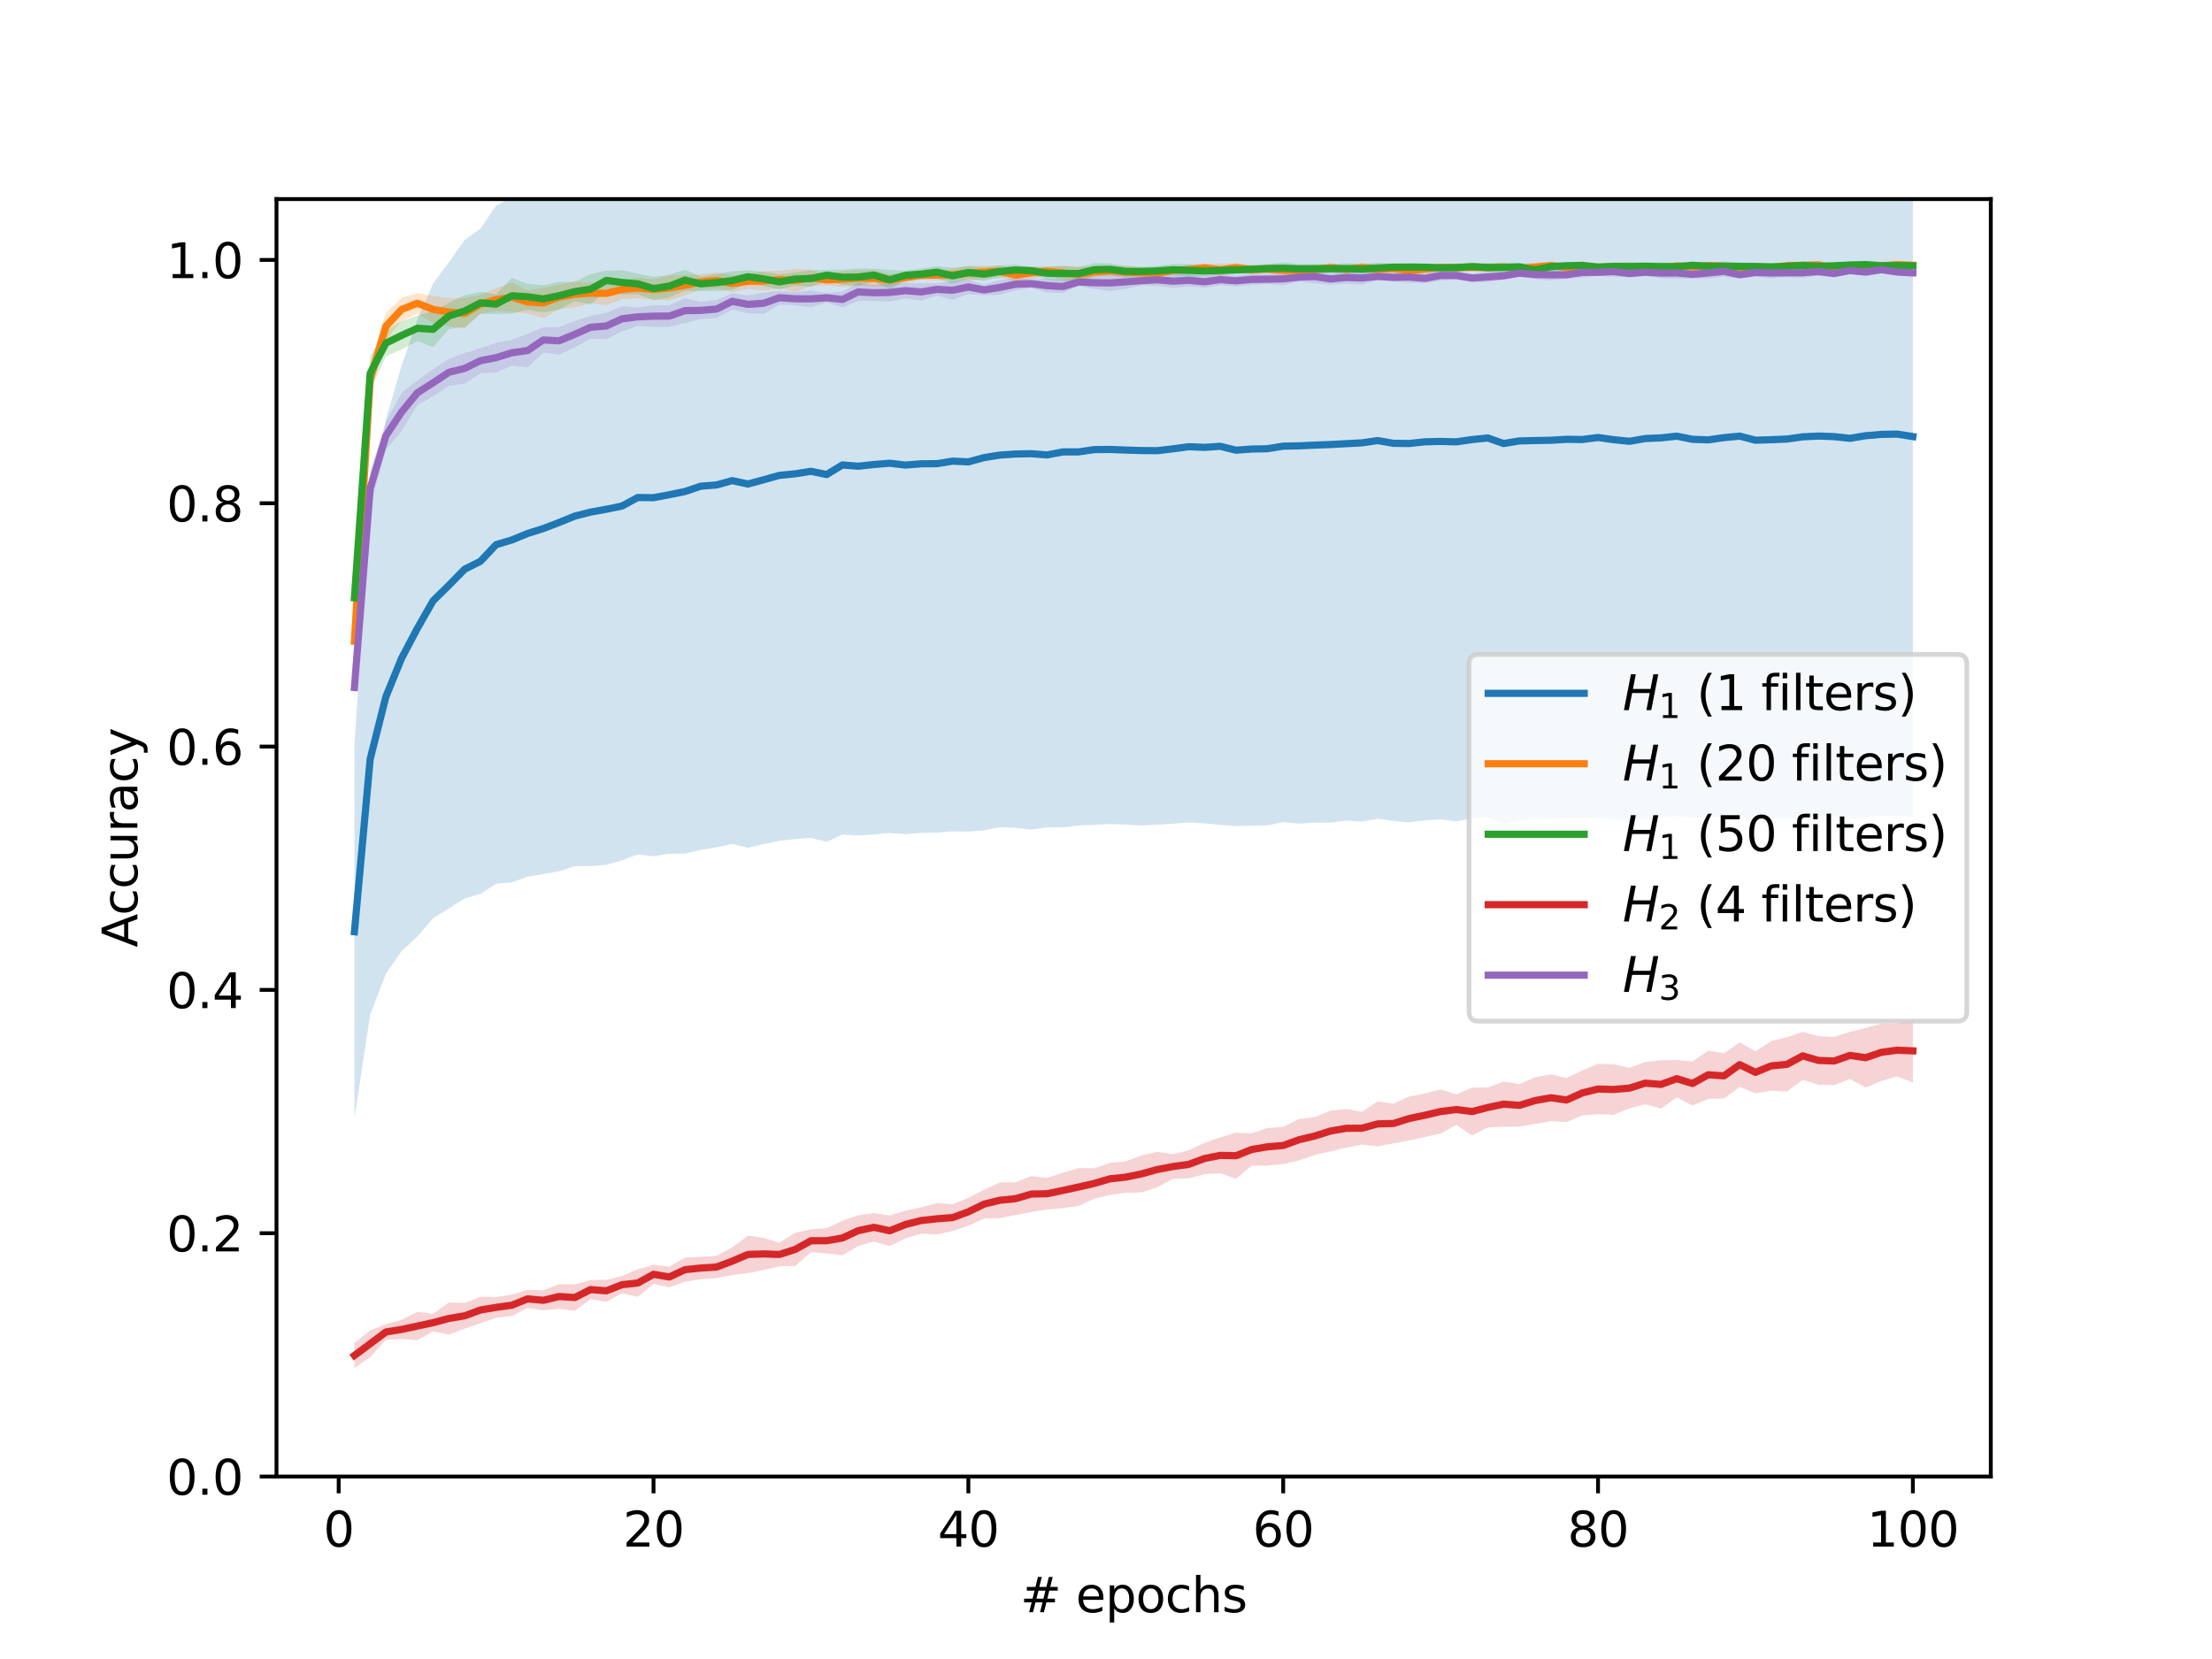 <?xml version="1.0" encoding="utf-8" standalone="no"?>
<!DOCTYPE svg PUBLIC "-//W3C//DTD SVG 1.1//EN"
  "http://www.w3.org/Graphics/SVG/1.1/DTD/svg11.dtd">
<svg xmlns:xlink="http://www.w3.org/1999/xlink" width="460.8pt" height="345.6pt" viewBox="0 0 460.8 345.6" xmlns="http://www.w3.org/2000/svg" version="1.1">
 <defs>
  <style type="text/css">*{stroke-linejoin: round; stroke-linecap: butt}</style>
 </defs>
 <g id="figure_1">
  <g id="patch_1">
   <path d="M 0 345.6 
L 460.8 345.6 
L 460.8 0 
L 0 0 
z
" style="fill: #ffffff"/>
  </g>
  <g id="axes_1">
   <g id="patch_2">
    <path d="M 57.6 307.584 
L 414.72 307.584 
L 414.72 41.472 
L 57.6 41.472 
z
" style="fill: #ffffff"/>
   </g>
   <g id="PolyCollection_1">
    <path d="M 73.833 155.234 
L 73.833 232.958 
L 77.112 211.412 
L 80.391 202.849 
L 83.671 198.119 
L 86.95 195.119 
L 90.229 191.268 
L 93.509 189.244 
L 96.788 187.186 
L 100.067 186.229 
L 103.347 184.104 
L 106.626 183.81 
L 109.905 182.64 
L 113.185 182.086 
L 116.464 181.501 
L 119.743 180.443 
L 123.023 180.429 
L 126.302 180.163 
L 129.581 179.232 
L 132.861 178.005 
L 136.14 178.379 
L 139.42 177.853 
L 142.699 177.842 
L 145.978 177.04 
L 149.258 176.509 
L 152.537 175.828 
L 155.816 176.617 
L 159.096 175.848 
L 162.375 175.133 
L 165.654 174.801 
L 168.934 174.531 
L 172.213 175.38 
L 175.492 173.847 
L 178.772 174.065 
L 182.051 173.83 
L 185.33 173.549 
L 188.61 173.772 
L 191.889 173.491 
L 195.168 173.439 
L 198.448 173.187 
L 201.727 173.228 
L 205.006 172.993 
L 208.286 172.342 
L 211.565 172.451 
L 214.844 172.83 
L 218.124 172.35 
L 221.403 172.393 
L 224.682 171.965 
L 227.962 171.844 
L 231.241 171.664 
L 234.52 171.759 
L 237.8 171.968 
L 241.079 171.783 
L 244.358 171.592 
L 247.638 171.323 
L 250.917 171.533 
L 254.196 171.857 
L 257.476 172.075 
L 260.755 172.023 
L 264.034 171.93 
L 267.314 171.266 
L 270.593 171.57 
L 273.872 171.366 
L 277.152 171.354 
L 280.431 170.939 
L 283.71 171.145 
L 286.99 170.57 
L 290.269 171.018 
L 293.548 171.306 
L 296.828 170.897 
L 300.107 170.664 
L 303.386 171.133 
L 306.666 170.449 
L 309.945 170.275 
L 313.224 171.67 
L 316.504 170.846 
L 319.783 170.566 
L 323.062 170.526 
L 326.342 170.412 
L 329.621 170.436 
L 332.9 170.39 
L 336.18 170.706 
L 339.459 171.244 
L 342.739 170.679 
L 346.018 170.242 
L 349.297 170.027 
L 352.577 170.405 
L 355.856 170.475 
L 359.135 170.218 
L 362.415 170.019 
L 365.694 170.949 
L 368.973 170.471 
L 372.253 170.621 
L 375.532 170.228 
L 378.811 170.019 
L 382.091 170.081 
L 385.37 170.79 
L 388.649 170.272 
L 391.929 169.926 
L 395.208 169.954 
L 398.487 170.224 
L 398.487 11.667 
L 398.487 11.667 
L 395.208 10.902 
L 391.929 11.057 
L 388.649 11.26 
L 385.37 11.84 
L 382.091 11.831 
L 378.811 11.661 
L 375.532 11.769 
L 372.253 12.305 
L 368.973 12.73 
L 365.694 12.463 
L 362.415 11.682 
L 359.135 12.117 
L 355.856 12.789 
L 352.577 12.626 
L 349.297 11.695 
L 346.018 12.199 
L 342.739 12.036 
L 339.459 12.611 
L 336.18 12.494 
L 332.9 11.881 
L 329.621 12.68 
L 326.342 12.619 
L 323.062 12.907 
L 319.783 12.973 
L 316.504 12.862 
L 313.224 13.115 
L 309.945 12.207 
L 306.666 12.688 
L 303.386 12.955 
L 300.107 13.255 
L 296.828 13.169 
L 293.548 13.478 
L 290.269 13.682 
L 286.99 12.99 
L 283.71 13.366 
L 280.431 13.909 
L 277.152 13.853 
L 273.872 14.095 
L 270.593 14.187 
L 267.314 14.616 
L 264.034 15.03 
L 260.755 15.064 
L 257.476 15.497 
L 254.196 14.089 
L 250.917 14.857 
L 247.638 14.792 
L 244.358 15.41 
L 241.079 15.98 
L 237.8 15.752 
L 234.52 15.75 
L 231.241 15.592 
L 227.962 15.475 
L 224.682 16.304 
L 221.403 15.898 
L 218.124 17.186 
L 214.844 16.199 
L 211.565 16.706 
L 208.286 17.258 
L 205.006 17.663 
L 201.727 19.203 
L 198.448 18.947 
L 195.168 19.751 
L 191.889 19.742 
L 188.61 19.988 
L 185.33 19.452 
L 182.051 19.698 
L 178.772 20.182 
L 175.492 19.872 
L 172.213 22.33 
L 168.934 21.827 
L 165.654 22.614 
L 162.375 22.915 
L 159.096 24.038 
L 155.816 25.042 
L 152.537 24.417 
L 149.258 25.552 
L 145.978 25.527 
L 142.699 26.943 
L 139.42 28.263 
L 136.14 28.983 
L 132.861 29.272 
L 129.581 31.593 
L 126.302 32.015 
L 123.023 32.931 
L 119.743 34.586 
L 116.464 36.188 
L 113.185 38.117 
L 109.905 39.632 
L 106.626 41.166 
L 103.347 42.815 
L 100.067 47.659 
L 96.788 49.976 
L 93.509 54.613 
L 90.229 59.031 
L 86.95 66.648 
L 83.671 76.088 
L 80.391 87.388 
L 77.112 104.845 
L 73.833 155.234 
z
" clip-path="url(#paaaa3fd302)" style="fill: #1f77b4; fill-opacity: 0.2"/>
   </g>
   <g id="PolyCollection_2">
    <path d="M 73.833 128.372 
L 73.833 138.781 
L 77.112 82.48 
L 80.391 70.755 
L 83.671 66.919 
L 86.95 65.293 
L 90.229 67.265 
L 93.509 67.946 
L 96.788 68.485 
L 100.067 65.326 
L 103.347 64.807 
L 106.626 64.894 
L 109.905 65.297 
L 113.185 66.268 
L 116.464 64.414 
L 119.743 64.01 
L 123.023 63.176 
L 126.302 63.564 
L 129.581 62.355 
L 132.861 62.138 
L 136.14 62.403 
L 139.42 62.599 
L 142.699 61.589 
L 145.978 60.318 
L 149.258 60.116 
L 152.537 60.832 
L 155.816 60.183 
L 159.096 60.53 
L 162.375 60.124 
L 165.654 60.83 
L 168.934 59.616 
L 172.213 59.398 
L 175.492 59.781 
L 178.772 59.526 
L 182.051 59.746 
L 185.33 59.573 
L 188.61 58.85 
L 191.889 58.203 
L 195.168 58.406 
L 198.448 58.346 
L 201.727 58.443 
L 205.006 58.045 
L 208.286 57.692 
L 211.565 58.694 
L 214.844 58.127 
L 218.124 57.47 
L 221.403 58.301 
L 224.682 58.806 
L 227.962 57.684 
L 231.241 57.359 
L 234.52 57.962 
L 237.8 58.072 
L 241.079 57.871 
L 244.358 57.021 
L 247.638 57.132 
L 250.917 56.555 
L 254.196 57.518 
L 257.476 56.636 
L 260.755 57.192 
L 264.034 56.905 
L 267.314 57.294 
L 270.593 57.528 
L 273.872 57.13 
L 277.152 56.628 
L 280.431 56.943 
L 283.71 56.629 
L 286.99 57.211 
L 290.269 57.092 
L 293.548 57.256 
L 296.828 57.058 
L 300.107 56.48 
L 303.386 56.623 
L 306.666 56.581 
L 309.945 56.582 
L 313.224 56.203 
L 316.504 56.954 
L 319.783 56.522 
L 323.062 56.159 
L 326.342 56.531 
L 329.621 56.337 
L 332.9 56.612 
L 336.18 56.289 
L 339.459 56.553 
L 342.739 56.884 
L 346.018 56.885 
L 349.297 56.121 
L 352.577 56.436 
L 355.856 56.034 
L 359.135 56.19 
L 362.415 56.669 
L 365.694 56.786 
L 368.973 56.669 
L 372.253 56.016 
L 375.532 56.234 
L 378.811 55.82 
L 382.091 56.665 
L 385.37 56.349 
L 388.649 56.136 
L 391.929 56.217 
L 395.208 55.761 
L 398.487 55.958 
L 398.487 54.569 
L 398.487 54.569 
L 395.208 54.492 
L 391.929 54.584 
L 388.649 54.707 
L 385.37 55.065 
L 382.091 55.087 
L 378.811 54.516 
L 375.532 54.357 
L 372.253 54.638 
L 368.973 54.893 
L 365.694 54.797 
L 362.415 54.871 
L 359.135 54.717 
L 355.856 54.598 
L 352.577 54.745 
L 349.297 54.659 
L 346.018 54.952 
L 342.739 55.248 
L 339.459 54.671 
L 336.18 54.893 
L 332.9 54.738 
L 329.621 54.803 
L 326.342 54.904 
L 323.062 54.494 
L 319.783 54.765 
L 316.504 54.904 
L 313.224 55.02 
L 309.945 54.874 
L 306.666 54.812 
L 303.386 54.854 
L 300.107 54.955 
L 296.828 55.052 
L 293.548 55.467 
L 290.269 54.808 
L 286.99 55.027 
L 283.71 54.805 
L 280.431 55.274 
L 277.152 54.849 
L 273.872 55.235 
L 270.593 55.152 
L 267.314 55.24 
L 264.034 55.227 
L 260.755 55.13 
L 257.476 54.841 
L 254.196 54.909 
L 250.917 54.985 
L 247.638 55.19 
L 244.358 55.702 
L 241.079 55.929 
L 237.8 55.644 
L 234.52 55.352 
L 231.241 55.533 
L 227.962 55.609 
L 224.682 55.523 
L 221.403 55.372 
L 218.124 55.528 
L 214.844 55.526 
L 211.565 55.951 
L 208.286 55.306 
L 205.006 55.333 
L 201.727 55.336 
L 198.448 56.109 
L 195.168 56.197 
L 191.889 56.421 
L 188.61 56.788 
L 185.33 57.121 
L 182.051 56.272 
L 178.772 56.344 
L 175.492 56.554 
L 172.213 57.254 
L 168.934 56.148 
L 165.654 56.032 
L 162.375 56.38 
L 159.096 56.544 
L 155.816 57.017 
L 152.537 57.298 
L 149.258 56.726 
L 145.978 57.137 
L 142.699 57.322 
L 139.42 57.389 
L 136.14 58.198 
L 132.861 57.851 
L 129.581 58.246 
L 126.302 58.684 
L 123.023 58.967 
L 119.743 58.618 
L 116.464 59.397 
L 113.185 59.951 
L 109.905 60.542 
L 106.626 58.896 
L 103.347 60.04 
L 100.067 61.399 
L 96.788 62.127 
L 93.509 62.053 
L 90.229 61.657 
L 86.95 61.031 
L 83.671 62.003 
L 80.391 65.2 
L 77.112 75.609 
L 73.833 128.372 
z
" clip-path="url(#paaaa3fd302)" style="fill: #ff7f0e; fill-opacity: 0.2"/>
   </g>
   <g id="PolyCollection_3">
    <path d="M 73.833 121.154 
L 73.833 127.92 
L 77.112 81.282 
L 80.391 74.233 
L 83.671 72.816 
L 86.95 71.037 
L 90.229 72.34 
L 93.509 68.539 
L 96.788 68.135 
L 100.067 65.391 
L 103.347 65.393 
L 106.626 65.339 
L 109.905 64.519 
L 113.185 65.123 
L 116.464 64.499 
L 119.743 62.754 
L 123.023 63.426 
L 126.302 60.457 
L 129.581 61.4 
L 132.861 61.271 
L 136.14 62.528 
L 139.42 61.984 
L 142.699 60.53 
L 145.978 60.637 
L 149.258 60.641 
L 152.537 60.378 
L 155.816 59.027 
L 159.096 59.576 
L 162.375 60.303 
L 165.654 59.481 
L 168.934 59.767 
L 172.213 58.447 
L 175.492 59.337 
L 178.772 59.526 
L 182.051 58.619 
L 185.33 60.349 
L 188.61 58.317 
L 191.889 58.256 
L 195.168 57.927 
L 198.448 59.136 
L 201.727 58.093 
L 205.006 58.481 
L 208.286 57.823 
L 211.565 57.37 
L 214.844 57.195 
L 218.124 58.212 
L 221.403 58.557 
L 224.682 58.308 
L 227.962 57.572 
L 231.241 57.323 
L 234.52 57.667 
L 237.8 57.516 
L 241.079 57.5 
L 244.358 57.399 
L 247.638 57.659 
L 250.917 57.561 
L 254.196 57.247 
L 257.476 57.059 
L 260.755 56.977 
L 264.034 56.866 
L 267.314 57.085 
L 270.593 56.998 
L 273.872 56.999 
L 277.152 56.888 
L 280.431 57.137 
L 283.71 57.053 
L 286.99 56.99 
L 290.269 56.32 
L 293.548 56.594 
L 296.828 56.482 
L 300.107 56.448 
L 303.386 56.565 
L 306.666 56.258 
L 309.945 56.638 
L 313.224 56.789 
L 316.504 56.401 
L 319.783 57.167 
L 323.062 56.42 
L 326.342 55.934 
L 329.621 56.122 
L 332.9 56.495 
L 336.18 56.244 
L 339.459 56.473 
L 342.739 56.282 
L 346.018 56.44 
L 349.297 56.299 
L 352.577 55.958 
L 355.856 56.053 
L 359.135 56.411 
L 362.415 56.376 
L 365.694 56.248 
L 368.973 56.447 
L 372.253 56.177 
L 375.532 56.005 
L 378.811 56.287 
L 382.091 56.045 
L 385.37 55.938 
L 388.649 55.824 
L 391.929 56.221 
L 395.208 56.193 
L 398.487 56.182 
L 398.487 54.577 
L 398.487 54.577 
L 395.208 54.46 
L 391.929 54.517 
L 388.649 54.407 
L 385.37 54.484 
L 382.091 54.692 
L 378.811 54.662 
L 375.532 54.564 
L 372.253 54.793 
L 368.973 54.776 
L 365.694 54.764 
L 362.415 54.637 
L 359.135 54.474 
L 355.856 54.875 
L 352.577 54.569 
L 349.297 54.798 
L 346.018 54.657 
L 342.739 54.646 
L 339.459 54.582 
L 336.18 54.726 
L 332.9 54.834 
L 329.621 54.468 
L 326.342 54.761 
L 323.062 54.677 
L 319.783 55.302 
L 316.504 54.78 
L 313.224 54.646 
L 309.945 54.839 
L 306.666 54.817 
L 303.386 54.955 
L 300.107 55.113 
L 296.828 54.869 
L 293.548 54.735 
L 290.269 54.989 
L 286.99 54.72 
L 283.71 55.036 
L 280.431 54.784 
L 277.152 55.075 
L 273.872 54.964 
L 270.593 55.029 
L 267.314 54.667 
L 264.034 55.013 
L 260.755 55.24 
L 257.476 55.389 
L 254.196 55.434 
L 250.917 55.352 
L 247.638 54.98 
L 244.358 54.987 
L 241.079 55.392 
L 237.8 55.588 
L 234.52 55.415 
L 231.241 54.872 
L 227.962 54.792 
L 224.682 55.662 
L 221.403 55.412 
L 218.124 55.609 
L 214.844 55.591 
L 211.565 55.121 
L 208.286 55.301 
L 205.006 55.721 
L 201.727 55.454 
L 198.448 55.783 
L 195.168 55.451 
L 191.889 55.946 
L 188.61 56.392 
L 185.33 56.218 
L 182.051 55.983 
L 178.772 55.921 
L 175.492 56.174 
L 172.213 56.198 
L 168.934 56.293 
L 165.654 56.769 
L 162.375 57.151 
L 159.096 56.632 
L 155.816 56.272 
L 152.537 56.527 
L 149.258 57.088 
L 145.978 57.619 
L 142.699 56.185 
L 139.42 57.223 
L 136.14 57.693 
L 132.861 56.985 
L 129.581 56.286 
L 126.302 56.363 
L 123.023 57.069 
L 119.743 58.734 
L 116.464 58.7 
L 113.185 59.427 
L 109.905 59.124 
L 106.626 57.902 
L 103.347 61.312 
L 100.067 60.807 
L 96.788 61.463 
L 93.509 63.087 
L 90.229 64.861 
L 86.95 65.72 
L 83.671 66.92 
L 80.391 68.734 
L 77.112 74.231 
L 73.833 121.154 
z
" clip-path="url(#paaaa3fd302)" style="fill: #2ca02c; fill-opacity: 0.2"/>
   </g>
   <g id="PolyCollection_4">
    <path d="M 73.833 279.751 
L 73.833 284.982 
L 77.112 282.706 
L 80.391 279.103 
L 83.671 278.95 
L 86.95 279.196 
L 90.229 277.371 
L 93.509 277.987 
L 96.788 276.784 
L 100.067 275.662 
L 103.347 274.496 
L 106.626 274.143 
L 109.905 272.458 
L 113.185 272.958 
L 116.464 272.644 
L 119.743 273.077 
L 123.023 270.622 
L 126.302 271.188 
L 129.581 269.408 
L 132.861 270.152 
L 136.14 267.445 
L 139.42 268.167 
L 142.699 267.003 
L 145.978 266.492 
L 149.258 266.269 
L 152.537 265.596 
L 155.816 265.216 
L 159.096 264.561 
L 162.375 263.789 
L 165.654 263.734 
L 168.934 260.859 
L 172.213 261.112 
L 175.492 261.486 
L 178.772 259.571 
L 182.051 258.628 
L 185.33 259.569 
L 188.61 257.972 
L 191.889 257.001 
L 195.168 257.17 
L 198.448 256.434 
L 201.727 255.326 
L 205.006 253.836 
L 208.286 253.742 
L 211.565 253.118 
L 214.844 252.488 
L 218.124 251.981 
L 221.403 251.687 
L 224.682 251.207 
L 227.962 249.691 
L 231.241 248.903 
L 234.52 248.501 
L 237.8 248.382 
L 241.079 247.327 
L 244.358 245.561 
L 247.638 245.486 
L 250.917 244.592 
L 254.196 244.426 
L 257.476 245.565 
L 260.755 242.84 
L 264.034 242.803 
L 267.314 242.495 
L 270.593 241.74 
L 273.872 240.616 
L 277.152 239.848 
L 280.431 239.082 
L 283.71 238.437 
L 286.99 238.808 
L 290.269 238.184 
L 293.548 237.58 
L 296.828 236.848 
L 300.107 236.144 
L 303.386 234.314 
L 306.666 236.527 
L 309.945 234.876 
L 313.224 234.727 
L 316.504 234.691 
L 319.783 234.134 
L 323.062 233.547 
L 326.342 233.758 
L 329.621 232.363 
L 332.9 232.116 
L 336.18 232.216 
L 339.459 230.88 
L 342.739 230.05 
L 346.018 230.921 
L 349.297 228.603 
L 352.577 230.305 
L 355.856 228.933 
L 359.135 228.841 
L 362.415 226.418 
L 365.694 227.762 
L 368.973 227.201 
L 372.253 227.385 
L 375.532 224.958 
L 378.811 225.964 
L 382.091 226.048 
L 385.37 224.755 
L 388.649 226.548 
L 391.929 225.18 
L 395.208 224.252 
L 398.487 225.468 
L 398.487 212.356 
L 398.487 212.356 
L 395.208 213.296 
L 391.929 213.256 
L 388.649 214.127 
L 385.37 214.969 
L 382.091 215.999 
L 378.811 215.851 
L 375.532 214.956 
L 372.253 216.077 
L 368.973 216.874 
L 365.694 219.016 
L 362.415 217.15 
L 359.135 219.395 
L 355.856 218.859 
L 352.577 221.12 
L 349.297 220.816 
L 346.018 220.884 
L 342.739 221.227 
L 339.459 222.466 
L 336.18 221.7 
L 332.9 221.611 
L 329.621 222.99 
L 326.342 224.552 
L 323.062 223.812 
L 319.783 224.409 
L 316.504 225.836 
L 313.224 225.294 
L 309.945 226.538 
L 306.666 226.577 
L 303.386 227.966 
L 300.107 226.96 
L 296.828 227.797 
L 293.548 228.438 
L 290.269 229.904 
L 286.99 229.449 
L 283.71 231.616 
L 280.431 231.013 
L 277.152 231.387 
L 273.872 232.689 
L 270.593 233.128 
L 267.314 234.759 
L 264.034 235 
L 260.755 236.083 
L 257.476 235.956 
L 254.196 236.946 
L 250.917 238.09 
L 247.638 239.625 
L 244.358 240.458 
L 241.079 239.938 
L 237.8 240.7 
L 234.52 241.932 
L 231.241 242.227 
L 227.962 243.361 
L 224.682 243.344 
L 221.403 244.301 
L 218.124 245.38 
L 214.844 245 
L 211.565 246.291 
L 208.286 246.322 
L 205.006 247.834 
L 201.727 249.553 
L 198.448 250.853 
L 195.168 250.624 
L 191.889 251.511 
L 188.61 252.209 
L 185.33 253.209 
L 182.051 252.714 
L 178.772 253.165 
L 175.492 254.312 
L 172.213 255.827 
L 168.934 256.08 
L 165.654 256.816 
L 162.375 258.874 
L 159.096 257.869 
L 155.816 257.425 
L 152.537 259.855 
L 149.258 261.631 
L 145.978 261.809 
L 142.699 261.996 
L 139.42 263.873 
L 136.14 263.475 
L 132.861 264.401 
L 129.581 265.842 
L 126.302 266.617 
L 123.023 266.656 
L 119.743 267.517 
L 116.464 267.527 
L 113.185 268.797 
L 109.905 268.705 
L 106.626 269.66 
L 103.347 270.194 
L 100.067 270.148 
L 96.788 271.434 
L 93.509 271.329 
L 90.229 273.698 
L 86.95 273.288 
L 83.671 274.928 
L 80.391 275.852 
L 77.112 277.148 
L 73.833 279.751 
z
" clip-path="url(#paaaa3fd302)" style="fill: #d62728; fill-opacity: 0.2"/>
   </g>
   <g id="PolyCollection_5">
    <path d="M 73.833 140.297 
L 73.833 146.138 
L 77.112 105.449 
L 80.391 93.666 
L 83.671 89.784 
L 86.95 84.385 
L 90.229 82.566 
L 93.509 80.367 
L 96.788 79.935 
L 100.067 77.771 
L 103.347 77.593 
L 106.626 76.179 
L 109.905 76.513 
L 113.185 73.466 
L 116.464 73.858 
L 119.743 72.394 
L 123.023 70.561 
L 126.302 70.676 
L 129.581 69.046 
L 132.861 67.924 
L 136.14 68.099 
L 139.42 68.099 
L 142.699 67.302 
L 145.978 66.451 
L 149.258 66.274 
L 152.537 64.442 
L 155.816 65.262 
L 159.096 65.379 
L 162.375 63.436 
L 165.654 63.601 
L 168.934 64.018 
L 172.213 63.005 
L 175.492 64.037 
L 178.772 62.708 
L 182.051 62.654 
L 185.33 62.817 
L 188.61 62.166 
L 191.889 62.619 
L 195.168 61.549 
L 198.448 62.451 
L 201.727 61.259 
L 205.006 61.488 
L 208.286 61.413 
L 211.565 60.495 
L 214.844 59.999 
L 218.124 60.954 
L 221.403 61.036 
L 224.682 59.588 
L 227.962 60.195 
L 231.241 60.633 
L 234.52 60.165 
L 237.8 59.49 
L 241.079 59.525 
L 244.358 59.945 
L 247.638 59.651 
L 250.917 59.935 
L 254.196 59.426 
L 257.476 59.641 
L 260.755 59.38 
L 264.034 59.163 
L 267.314 59.446 
L 270.593 58.662 
L 273.872 59.036 
L 277.152 59.299 
L 280.431 59.087 
L 283.71 59.273 
L 286.99 58.318 
L 290.269 58.637 
L 293.548 58.937 
L 296.828 59.002 
L 300.107 58.478 
L 303.386 58.263 
L 306.666 58.835 
L 309.945 58.744 
L 313.224 58.248 
L 316.504 57.642 
L 319.783 58.135 
L 323.062 58.432 
L 326.342 58.092 
L 329.621 57.831 
L 332.9 57.453 
L 336.18 57.659 
L 339.459 57.796 
L 342.739 57.533 
L 346.018 57.956 
L 349.297 58.105 
L 352.577 58.033 
L 355.856 58.031 
L 359.135 57.658 
L 362.415 57.992 
L 365.694 57.645 
L 368.973 57.974 
L 372.253 57.777 
L 375.532 57.857 
L 378.811 57.477 
L 382.091 57.815 
L 385.37 56.938 
L 388.649 57.547 
L 391.929 56.89 
L 395.208 57.278 
L 398.487 57.712 
L 398.487 55.961 
L 398.487 55.961 
L 395.208 56.058 
L 391.929 55.474 
L 388.649 55.788 
L 385.37 55.785 
L 382.091 56.134 
L 378.811 55.648 
L 375.532 55.774 
L 372.253 55.854 
L 368.973 55.742 
L 365.694 55.881 
L 362.415 56.485 
L 359.135 55.403 
L 355.856 55.685 
L 352.577 56.253 
L 349.297 55.632 
L 346.018 55.823 
L 342.739 55.866 
L 339.459 56.152 
L 336.18 55.487 
L 332.9 56.009 
L 329.621 55.652 
L 326.342 56.363 
L 323.062 56.065 
L 319.783 56.235 
L 316.504 56.158 
L 313.224 56.672 
L 309.945 56.62 
L 306.666 57.014 
L 303.386 56.509 
L 300.107 56.294 
L 296.828 56.974 
L 293.548 56.489 
L 290.269 56.937 
L 286.99 56.855 
L 283.71 56.555 
L 280.431 56.53 
L 277.152 56.93 
L 273.872 56.179 
L 270.593 56.807 
L 267.314 56.741 
L 264.034 57.151 
L 260.755 57.018 
L 257.476 57.349 
L 254.196 57.057 
L 250.917 57.456 
L 247.638 57.127 
L 244.358 57.193 
L 241.079 57.042 
L 237.8 57.436 
L 234.52 57.268 
L 231.241 57.243 
L 227.962 57.597 
L 224.682 57.866 
L 221.403 58.361 
L 218.124 58.063 
L 214.844 58.194 
L 211.565 57.91 
L 208.286 58.343 
L 205.006 59.303 
L 201.727 58.308 
L 198.448 58.488 
L 195.168 59.01 
L 191.889 59.017 
L 188.61 58.921 
L 185.33 59.03 
L 182.051 59.319 
L 178.772 58.907 
L 175.492 60.725 
L 172.213 61.059 
L 168.934 60.49 
L 165.654 60.886 
L 162.375 60.587 
L 159.096 60.967 
L 155.816 61.548 
L 152.537 61.101 
L 149.258 62.5 
L 145.978 62.873 
L 142.699 62.127 
L 139.42 63.59 
L 136.14 63.632 
L 132.861 64.082 
L 129.581 63.784 
L 126.302 65.153 
L 123.023 65.796 
L 119.743 66.877 
L 116.464 68.137 
L 113.185 68.171 
L 109.905 69.538 
L 106.626 70.779 
L 103.347 71.415 
L 100.067 72.525 
L 96.788 73.55 
L 93.509 74.744 
L 90.229 76.896 
L 86.95 79.259 
L 83.671 81.843 
L 80.391 87.887 
L 77.112 98.069 
L 73.833 140.297 
z
" clip-path="url(#paaaa3fd302)" style="fill: #9467bd; fill-opacity: 0.2"/>
   </g>
   <g id="matplotlib.axis_1">
    <g id="xtick_1">
     <g id="line2d_1">
      <defs>
       <path id="m2cb78c735c" d="M 0 0 
L 0 3.5 
" style="stroke: #000000; stroke-width: 0.8"/>
      </defs>
      <g>
       <use xlink:href="#m2cb78c735c" x="70.553" y="307.584" style="stroke: #000000; stroke-width: 0.8"/>
      </g>
     </g>
     <g id="text_1">
      <!-- 0 -->
      <g transform="translate(67.372 322.182) scale(0.1 -0.1)">
       <defs>
        <path id="DejaVuSans-30" d="M 2034 4250 
Q 1547 4250 1301 3770 
Q 1056 3291 1056 2328 
Q 1056 1369 1301 889 
Q 1547 409 2034 409 
Q 2525 409 2770 889 
Q 3016 1369 3016 2328 
Q 3016 3291 2770 3770 
Q 2525 4250 2034 4250 
z
M 2034 4750 
Q 2819 4750 3233 4129 
Q 3647 3509 3647 2328 
Q 3647 1150 3233 529 
Q 2819 -91 2034 -91 
Q 1250 -91 836 529 
Q 422 1150 422 2328 
Q 422 3509 836 4129 
Q 1250 4750 2034 4750 
z
" transform="scale(0.016)"/>
       </defs>
       <use xlink:href="#DejaVuSans-30"/>
      </g>
     </g>
    </g>
    <g id="xtick_2">
     <g id="line2d_2">
      <g>
       <use xlink:href="#m2cb78c735c" x="136.14" y="307.584" style="stroke: #000000; stroke-width: 0.8"/>
      </g>
     </g>
     <g id="text_2">
      <!-- 20 -->
      <g transform="translate(129.778 322.182) scale(0.1 -0.1)">
       <defs>
        <path id="DejaVuSans-32" d="M 1228 531 
L 3431 531 
L 3431 0 
L 469 0 
L 469 531 
Q 828 903 1448 1529 
Q 2069 2156 2228 2338 
Q 2531 2678 2651 2914 
Q 2772 3150 2772 3378 
Q 2772 3750 2511 3984 
Q 2250 4219 1831 4219 
Q 1534 4219 1204 4116 
Q 875 4013 500 3803 
L 500 4441 
Q 881 4594 1212 4672 
Q 1544 4750 1819 4750 
Q 2544 4750 2975 4387 
Q 3406 4025 3406 3419 
Q 3406 3131 3298 2873 
Q 3191 2616 2906 2266 
Q 2828 2175 2409 1742 
Q 1991 1309 1228 531 
z
" transform="scale(0.016)"/>
       </defs>
       <use xlink:href="#DejaVuSans-32"/>
       <use xlink:href="#DejaVuSans-30" x="63.623"/>
      </g>
     </g>
    </g>
    <g id="xtick_3">
     <g id="line2d_3">
      <g>
       <use xlink:href="#m2cb78c735c" x="201.727" y="307.584" style="stroke: #000000; stroke-width: 0.8"/>
      </g>
     </g>
     <g id="text_3">
      <!-- 40 -->
      <g transform="translate(195.364 322.182) scale(0.1 -0.1)">
       <defs>
        <path id="DejaVuSans-34" d="M 2419 4116 
L 825 1625 
L 2419 1625 
L 2419 4116 
z
M 2253 4666 
L 3047 4666 
L 3047 1625 
L 3713 1625 
L 3713 1100 
L 3047 1100 
L 3047 0 
L 2419 0 
L 2419 1100 
L 313 1100 
L 313 1709 
L 2253 4666 
z
" transform="scale(0.016)"/>
       </defs>
       <use xlink:href="#DejaVuSans-34"/>
       <use xlink:href="#DejaVuSans-30" x="63.623"/>
      </g>
     </g>
    </g>
    <g id="xtick_4">
     <g id="line2d_4">
      <g>
       <use xlink:href="#m2cb78c735c" x="267.314" y="307.584" style="stroke: #000000; stroke-width: 0.8"/>
      </g>
     </g>
     <g id="text_4">
      <!-- 60 -->
      <g transform="translate(260.951 322.182) scale(0.1 -0.1)">
       <defs>
        <path id="DejaVuSans-36" d="M 2113 2584 
Q 1688 2584 1439 2293 
Q 1191 2003 1191 1497 
Q 1191 994 1439 701 
Q 1688 409 2113 409 
Q 2538 409 2786 701 
Q 3034 994 3034 1497 
Q 3034 2003 2786 2293 
Q 2538 2584 2113 2584 
z
M 3366 4563 
L 3366 3988 
Q 3128 4100 2886 4159 
Q 2644 4219 2406 4219 
Q 1781 4219 1451 3797 
Q 1122 3375 1075 2522 
Q 1259 2794 1537 2939 
Q 1816 3084 2150 3084 
Q 2853 3084 3261 2657 
Q 3669 2231 3669 1497 
Q 3669 778 3244 343 
Q 2819 -91 2113 -91 
Q 1303 -91 875 529 
Q 447 1150 447 2328 
Q 447 3434 972 4092 
Q 1497 4750 2381 4750 
Q 2619 4750 2861 4703 
Q 3103 4656 3366 4563 
z
" transform="scale(0.016)"/>
       </defs>
       <use xlink:href="#DejaVuSans-36"/>
       <use xlink:href="#DejaVuSans-30" x="63.623"/>
      </g>
     </g>
    </g>
    <g id="xtick_5">
     <g id="line2d_5">
      <g>
       <use xlink:href="#m2cb78c735c" x="332.9" y="307.584" style="stroke: #000000; stroke-width: 0.8"/>
      </g>
     </g>
     <g id="text_5">
      <!-- 80 -->
      <g transform="translate(326.538 322.182) scale(0.1 -0.1)">
       <defs>
        <path id="DejaVuSans-38" d="M 2034 2216 
Q 1584 2216 1326 1975 
Q 1069 1734 1069 1313 
Q 1069 891 1326 650 
Q 1584 409 2034 409 
Q 2484 409 2743 651 
Q 3003 894 3003 1313 
Q 3003 1734 2745 1975 
Q 2488 2216 2034 2216 
z
M 1403 2484 
Q 997 2584 770 2862 
Q 544 3141 544 3541 
Q 544 4100 942 4425 
Q 1341 4750 2034 4750 
Q 2731 4750 3128 4425 
Q 3525 4100 3525 3541 
Q 3525 3141 3298 2862 
Q 3072 2584 2669 2484 
Q 3125 2378 3379 2068 
Q 3634 1759 3634 1313 
Q 3634 634 3220 271 
Q 2806 -91 2034 -91 
Q 1263 -91 848 271 
Q 434 634 434 1313 
Q 434 1759 690 2068 
Q 947 2378 1403 2484 
z
M 1172 3481 
Q 1172 3119 1398 2916 
Q 1625 2713 2034 2713 
Q 2441 2713 2670 2916 
Q 2900 3119 2900 3481 
Q 2900 3844 2670 4047 
Q 2441 4250 2034 4250 
Q 1625 4250 1398 4047 
Q 1172 3844 1172 3481 
z
" transform="scale(0.016)"/>
       </defs>
       <use xlink:href="#DejaVuSans-38"/>
       <use xlink:href="#DejaVuSans-30" x="63.623"/>
      </g>
     </g>
    </g>
    <g id="xtick_6">
     <g id="line2d_6">
      <g>
       <use xlink:href="#m2cb78c735c" x="398.487" y="307.584" style="stroke: #000000; stroke-width: 0.8"/>
      </g>
     </g>
     <g id="text_6">
      <!-- 100 -->
      <g transform="translate(388.944 322.182) scale(0.1 -0.1)">
       <defs>
        <path id="DejaVuSans-31" d="M 794 531 
L 1825 531 
L 1825 4091 
L 703 3866 
L 703 4441 
L 1819 4666 
L 2450 4666 
L 2450 531 
L 3481 531 
L 3481 0 
L 794 0 
L 794 531 
z
" transform="scale(0.016)"/>
       </defs>
       <use xlink:href="#DejaVuSans-31"/>
       <use xlink:href="#DejaVuSans-30" x="63.623"/>
       <use xlink:href="#DejaVuSans-30" x="127.246"/>
      </g>
     </g>
    </g>
    <g id="text_7">
     <!-- # epochs -->
     <g transform="translate(212.548 335.861) scale(0.1 -0.1)">
      <defs>
       <path id="DejaVuSans-23" d="M 3272 2816 
L 2363 2816 
L 2100 1772 
L 3016 1772 
L 3272 2816 
z
M 2803 4594 
L 2478 3297 
L 3391 3297 
L 3719 4594 
L 4219 4594 
L 3897 3297 
L 4872 3297 
L 4872 2816 
L 3775 2816 
L 3519 1772 
L 4513 1772 
L 4513 1294 
L 3397 1294 
L 3072 0 
L 2572 0 
L 2894 1294 
L 1978 1294 
L 1656 0 
L 1153 0 
L 1478 1294 
L 494 1294 
L 494 1772 
L 1594 1772 
L 1856 2816 
L 850 2816 
L 850 3297 
L 1978 3297 
L 2297 4594 
L 2803 4594 
z
" transform="scale(0.016)"/>
       <path id="DejaVuSans-20" transform="scale(0.016)"/>
       <path id="DejaVuSans-65" d="M 3597 1894 
L 3597 1613 
L 953 1613 
Q 991 1019 1311 708 
Q 1631 397 2203 397 
Q 2534 397 2845 478 
Q 3156 559 3463 722 
L 3463 178 
Q 3153 47 2828 -22 
Q 2503 -91 2169 -91 
Q 1331 -91 842 396 
Q 353 884 353 1716 
Q 353 2575 817 3079 
Q 1281 3584 2069 3584 
Q 2775 3584 3186 3129 
Q 3597 2675 3597 1894 
z
M 3022 2063 
Q 3016 2534 2758 2815 
Q 2500 3097 2075 3097 
Q 1594 3097 1305 2825 
Q 1016 2553 972 2059 
L 3022 2063 
z
" transform="scale(0.016)"/>
       <path id="DejaVuSans-70" d="M 1159 525 
L 1159 -1331 
L 581 -1331 
L 581 3500 
L 1159 3500 
L 1159 2969 
Q 1341 3281 1617 3432 
Q 1894 3584 2278 3584 
Q 2916 3584 3314 3078 
Q 3713 2572 3713 1747 
Q 3713 922 3314 415 
Q 2916 -91 2278 -91 
Q 1894 -91 1617 61 
Q 1341 213 1159 525 
z
M 3116 1747 
Q 3116 2381 2855 2742 
Q 2594 3103 2138 3103 
Q 1681 3103 1420 2742 
Q 1159 2381 1159 1747 
Q 1159 1113 1420 752 
Q 1681 391 2138 391 
Q 2594 391 2855 752 
Q 3116 1113 3116 1747 
z
" transform="scale(0.016)"/>
       <path id="DejaVuSans-6f" d="M 1959 3097 
Q 1497 3097 1228 2736 
Q 959 2375 959 1747 
Q 959 1119 1226 758 
Q 1494 397 1959 397 
Q 2419 397 2687 759 
Q 2956 1122 2956 1747 
Q 2956 2369 2687 2733 
Q 2419 3097 1959 3097 
z
M 1959 3584 
Q 2709 3584 3137 3096 
Q 3566 2609 3566 1747 
Q 3566 888 3137 398 
Q 2709 -91 1959 -91 
Q 1206 -91 779 398 
Q 353 888 353 1747 
Q 353 2609 779 3096 
Q 1206 3584 1959 3584 
z
" transform="scale(0.016)"/>
       <path id="DejaVuSans-63" d="M 3122 3366 
L 3122 2828 
Q 2878 2963 2633 3030 
Q 2388 3097 2138 3097 
Q 1578 3097 1268 2742 
Q 959 2388 959 1747 
Q 959 1106 1268 751 
Q 1578 397 2138 397 
Q 2388 397 2633 464 
Q 2878 531 3122 666 
L 3122 134 
Q 2881 22 2623 -34 
Q 2366 -91 2075 -91 
Q 1284 -91 818 406 
Q 353 903 353 1747 
Q 353 2603 823 3093 
Q 1294 3584 2113 3584 
Q 2378 3584 2631 3529 
Q 2884 3475 3122 3366 
z
" transform="scale(0.016)"/>
       <path id="DejaVuSans-68" d="M 3513 2113 
L 3513 0 
L 2938 0 
L 2938 2094 
Q 2938 2591 2744 2837 
Q 2550 3084 2163 3084 
Q 1697 3084 1428 2787 
Q 1159 2491 1159 1978 
L 1159 0 
L 581 0 
L 581 4863 
L 1159 4863 
L 1159 2956 
Q 1366 3272 1645 3428 
Q 1925 3584 2291 3584 
Q 2894 3584 3203 3211 
Q 3513 2838 3513 2113 
z
" transform="scale(0.016)"/>
       <path id="DejaVuSans-73" d="M 2834 3397 
L 2834 2853 
Q 2591 2978 2328 3040 
Q 2066 3103 1784 3103 
Q 1356 3103 1142 2972 
Q 928 2841 928 2578 
Q 928 2378 1081 2264 
Q 1234 2150 1697 2047 
L 1894 2003 
Q 2506 1872 2764 1633 
Q 3022 1394 3022 966 
Q 3022 478 2636 193 
Q 2250 -91 1575 -91 
Q 1294 -91 989 -36 
Q 684 19 347 128 
L 347 722 
Q 666 556 975 473 
Q 1284 391 1588 391 
Q 1994 391 2212 530 
Q 2431 669 2431 922 
Q 2431 1156 2273 1281 
Q 2116 1406 1581 1522 
L 1381 1569 
Q 847 1681 609 1914 
Q 372 2147 372 2553 
Q 372 3047 722 3315 
Q 1072 3584 1716 3584 
Q 2034 3584 2315 3537 
Q 2597 3491 2834 3397 
z
" transform="scale(0.016)"/>
      </defs>
      <use xlink:href="#DejaVuSans-23"/>
      <use xlink:href="#DejaVuSans-20" x="83.789"/>
      <use xlink:href="#DejaVuSans-65" x="115.576"/>
      <use xlink:href="#DejaVuSans-70" x="177.1"/>
      <use xlink:href="#DejaVuSans-6f" x="240.576"/>
      <use xlink:href="#DejaVuSans-63" x="301.758"/>
      <use xlink:href="#DejaVuSans-68" x="356.738"/>
      <use xlink:href="#DejaVuSans-73" x="420.117"/>
     </g>
    </g>
   </g>
   <g id="matplotlib.axis_2">
    <g id="ytick_1">
     <g id="line2d_7">
      <defs>
       <path id="ma496802ce0" d="M 0 0 
L -3.5 0 
" style="stroke: #000000; stroke-width: 0.8"/>
      </defs>
      <g>
       <use xlink:href="#ma496802ce0" x="57.6" y="307.584" style="stroke: #000000; stroke-width: 0.8"/>
      </g>
     </g>
     <g id="text_8">
      <!-- 0.0 -->
      <g transform="translate(34.697 311.383) scale(0.1 -0.1)">
       <defs>
        <path id="DejaVuSans-2e" d="M 684 794 
L 1344 794 
L 1344 0 
L 684 0 
L 684 794 
z
" transform="scale(0.016)"/>
       </defs>
       <use xlink:href="#DejaVuSans-30"/>
       <use xlink:href="#DejaVuSans-2e" x="63.623"/>
       <use xlink:href="#DejaVuSans-30" x="95.41"/>
      </g>
     </g>
    </g>
    <g id="ytick_2">
     <g id="line2d_8">
      <g>
       <use xlink:href="#ma496802ce0" x="57.6" y="256.896" style="stroke: #000000; stroke-width: 0.8"/>
      </g>
     </g>
     <g id="text_9">
      <!-- 0.2 -->
      <g transform="translate(34.697 260.695) scale(0.1 -0.1)">
       <use xlink:href="#DejaVuSans-30"/>
       <use xlink:href="#DejaVuSans-2e" x="63.623"/>
       <use xlink:href="#DejaVuSans-32" x="95.41"/>
      </g>
     </g>
    </g>
    <g id="ytick_3">
     <g id="line2d_9">
      <g>
       <use xlink:href="#ma496802ce0" x="57.6" y="206.208" style="stroke: #000000; stroke-width: 0.8"/>
      </g>
     </g>
     <g id="text_10">
      <!-- 0.4 -->
      <g transform="translate(34.697 210.007) scale(0.1 -0.1)">
       <use xlink:href="#DejaVuSans-30"/>
       <use xlink:href="#DejaVuSans-2e" x="63.623"/>
       <use xlink:href="#DejaVuSans-34" x="95.41"/>
      </g>
     </g>
    </g>
    <g id="ytick_4">
     <g id="line2d_10">
      <g>
       <use xlink:href="#ma496802ce0" x="57.6" y="155.52" style="stroke: #000000; stroke-width: 0.8"/>
      </g>
     </g>
     <g id="text_11">
      <!-- 0.6 -->
      <g transform="translate(34.697 159.319) scale(0.1 -0.1)">
       <use xlink:href="#DejaVuSans-30"/>
       <use xlink:href="#DejaVuSans-2e" x="63.623"/>
       <use xlink:href="#DejaVuSans-36" x="95.41"/>
      </g>
     </g>
    </g>
    <g id="ytick_5">
     <g id="line2d_11">
      <g>
       <use xlink:href="#ma496802ce0" x="57.6" y="104.832" style="stroke: #000000; stroke-width: 0.8"/>
      </g>
     </g>
     <g id="text_12">
      <!-- 0.8 -->
      <g transform="translate(34.697 108.631) scale(0.1 -0.1)">
       <use xlink:href="#DejaVuSans-30"/>
       <use xlink:href="#DejaVuSans-2e" x="63.623"/>
       <use xlink:href="#DejaVuSans-38" x="95.41"/>
      </g>
     </g>
    </g>
    <g id="ytick_6">
     <g id="line2d_12">
      <g>
       <use xlink:href="#ma496802ce0" x="57.6" y="54.144" style="stroke: #000000; stroke-width: 0.8"/>
      </g>
     </g>
     <g id="text_13">
      <!-- 1.0 -->
      <g transform="translate(34.697 57.943) scale(0.1 -0.1)">
       <use xlink:href="#DejaVuSans-31"/>
       <use xlink:href="#DejaVuSans-2e" x="63.623"/>
       <use xlink:href="#DejaVuSans-30" x="95.41"/>
      </g>
     </g>
    </g>
    <g id="text_14">
     <!-- Accuracy -->
     <g transform="translate(28.617 197.356) rotate(-90) scale(0.1 -0.1)">
      <defs>
       <path id="DejaVuSans-41" d="M 2188 4044 
L 1331 1722 
L 3047 1722 
L 2188 4044 
z
M 1831 4666 
L 2547 4666 
L 4325 0 
L 3669 0 
L 3244 1197 
L 1141 1197 
L 716 0 
L 50 0 
L 1831 4666 
z
" transform="scale(0.016)"/>
       <path id="DejaVuSans-75" d="M 544 1381 
L 544 3500 
L 1119 3500 
L 1119 1403 
Q 1119 906 1312 657 
Q 1506 409 1894 409 
Q 2359 409 2629 706 
Q 2900 1003 2900 1516 
L 2900 3500 
L 3475 3500 
L 3475 0 
L 2900 0 
L 2900 538 
Q 2691 219 2414 64 
Q 2138 -91 1772 -91 
Q 1169 -91 856 284 
Q 544 659 544 1381 
z
M 1991 3584 
L 1991 3584 
z
" transform="scale(0.016)"/>
       <path id="DejaVuSans-72" d="M 2631 2963 
Q 2534 3019 2420 3045 
Q 2306 3072 2169 3072 
Q 1681 3072 1420 2755 
Q 1159 2438 1159 1844 
L 1159 0 
L 581 0 
L 581 3500 
L 1159 3500 
L 1159 2956 
Q 1341 3275 1631 3429 
Q 1922 3584 2338 3584 
Q 2397 3584 2469 3576 
Q 2541 3569 2628 3553 
L 2631 2963 
z
" transform="scale(0.016)"/>
       <path id="DejaVuSans-61" d="M 2194 1759 
Q 1497 1759 1228 1600 
Q 959 1441 959 1056 
Q 959 750 1161 570 
Q 1363 391 1709 391 
Q 2188 391 2477 730 
Q 2766 1069 2766 1631 
L 2766 1759 
L 2194 1759 
z
M 3341 1997 
L 3341 0 
L 2766 0 
L 2766 531 
Q 2569 213 2275 61 
Q 1981 -91 1556 -91 
Q 1019 -91 701 211 
Q 384 513 384 1019 
Q 384 1609 779 1909 
Q 1175 2209 1959 2209 
L 2766 2209 
L 2766 2266 
Q 2766 2663 2505 2880 
Q 2244 3097 1772 3097 
Q 1472 3097 1187 3025 
Q 903 2953 641 2809 
L 641 3341 
Q 956 3463 1253 3523 
Q 1550 3584 1831 3584 
Q 2591 3584 2966 3190 
Q 3341 2797 3341 1997 
z
" transform="scale(0.016)"/>
       <path id="DejaVuSans-79" d="M 2059 -325 
Q 1816 -950 1584 -1140 
Q 1353 -1331 966 -1331 
L 506 -1331 
L 506 -850 
L 844 -850 
Q 1081 -850 1212 -737 
Q 1344 -625 1503 -206 
L 1606 56 
L 191 3500 
L 800 3500 
L 1894 763 
L 2988 3500 
L 3597 3500 
L 2059 -325 
z
" transform="scale(0.016)"/>
      </defs>
      <use xlink:href="#DejaVuSans-41"/>
      <use xlink:href="#DejaVuSans-63" x="66.658"/>
      <use xlink:href="#DejaVuSans-63" x="121.639"/>
      <use xlink:href="#DejaVuSans-75" x="176.619"/>
      <use xlink:href="#DejaVuSans-72" x="239.998"/>
      <use xlink:href="#DejaVuSans-61" x="281.111"/>
      <use xlink:href="#DejaVuSans-63" x="342.391"/>
      <use xlink:href="#DejaVuSans-79" x="397.371"/>
     </g>
    </g>
   </g>
   <g id="line2d_13">
    <path d="M 73.833 194.096 
L 77.112 158.128 
L 80.391 145.118 
L 83.671 137.103 
L 86.95 130.884 
L 90.229 125.149 
L 93.509 121.929 
L 96.788 118.581 
L 100.067 116.944 
L 103.347 113.46 
L 106.626 112.488 
L 109.905 111.136 
L 113.185 110.101 
L 116.464 108.845 
L 119.743 107.514 
L 123.023 106.68 
L 126.302 106.089 
L 129.581 105.413 
L 132.861 103.639 
L 136.14 103.681 
L 139.42 103.058 
L 142.699 102.393 
L 145.978 101.284 
L 149.258 101.03 
L 152.537 100.122 
L 155.816 100.83 
L 159.096 99.943 
L 162.375 99.024 
L 165.654 98.707 
L 168.934 98.179 
L 172.213 98.855 
L 175.492 96.859 
L 178.772 97.123 
L 182.051 96.764 
L 185.33 96.5 
L 188.61 96.88 
L 191.889 96.616 
L 195.168 96.595 
L 198.448 96.067 
L 201.727 96.215 
L 205.006 95.328 
L 208.286 94.8 
L 211.565 94.578 
L 214.844 94.515 
L 218.124 94.768 
L 221.403 94.145 
L 224.682 94.135 
L 227.962 93.66 
L 231.241 93.628 
L 234.52 93.755 
L 237.8 93.86 
L 241.079 93.881 
L 244.358 93.501 
L 247.638 93.058 
L 250.917 93.195 
L 254.196 92.973 
L 257.476 93.786 
L 260.755 93.543 
L 264.034 93.48 
L 267.314 92.941 
L 270.593 92.878 
L 273.872 92.73 
L 277.152 92.604 
L 280.431 92.424 
L 283.71 92.255 
L 286.99 91.78 
L 290.269 92.35 
L 293.548 92.392 
L 296.828 92.033 
L 300.107 91.959 
L 303.386 92.044 
L 306.666 91.569 
L 309.945 91.241 
L 313.224 92.392 
L 316.504 91.854 
L 319.783 91.769 
L 323.062 91.716 
L 326.342 91.516 
L 329.621 91.558 
L 332.9 91.136 
L 336.18 91.6 
L 339.459 91.928 
L 342.739 91.357 
L 346.018 91.22 
L 349.297 90.861 
L 352.577 91.516 
L 355.856 91.632 
L 359.135 91.167 
L 362.415 90.851 
L 365.694 91.706 
L 368.973 91.6 
L 372.253 91.463 
L 375.532 90.998 
L 378.811 90.84 
L 382.091 90.956 
L 385.37 91.315 
L 388.649 90.766 
L 391.929 90.492 
L 395.208 90.428 
L 398.487 90.946 
" clip-path="url(#paaaa3fd302)" style="fill: none; stroke: #1f77b4; stroke-width: 1.5; stroke-linecap: square"/>
   </g>
   <g id="line2d_14">
    <path d="M 73.833 133.576 
L 77.112 79.044 
L 80.391 67.978 
L 83.671 64.461 
L 86.95 63.162 
L 90.229 64.461 
L 93.509 65 
L 96.788 65.306 
L 100.067 63.363 
L 103.347 62.423 
L 106.626 61.895 
L 109.905 62.919 
L 113.185 63.109 
L 116.464 61.906 
L 119.743 61.314 
L 123.023 61.071 
L 126.302 61.124 
L 129.581 60.3 
L 132.861 59.994 
L 136.14 60.3 
L 139.42 59.994 
L 142.699 59.456 
L 145.978 58.727 
L 149.258 58.421 
L 152.537 59.065 
L 155.816 58.6 
L 159.096 58.537 
L 162.375 58.252 
L 165.654 58.431 
L 168.934 57.882 
L 172.213 58.326 
L 175.492 58.167 
L 178.772 57.935 
L 182.051 58.009 
L 185.33 58.347 
L 188.61 57.819 
L 191.889 57.312 
L 195.168 57.301 
L 198.448 57.228 
L 201.727 56.89 
L 205.006 56.689 
L 208.286 56.499 
L 211.565 57.323 
L 214.844 56.826 
L 218.124 56.499 
L 221.403 56.837 
L 224.682 57.164 
L 227.962 56.647 
L 231.241 56.446 
L 234.52 56.657 
L 237.8 56.858 
L 241.079 56.9 
L 244.358 56.362 
L 247.638 56.161 
L 250.917 55.77 
L 254.196 56.214 
L 257.476 55.739 
L 260.755 56.161 
L 264.034 56.066 
L 267.314 56.267 
L 270.593 56.34 
L 273.872 56.182 
L 277.152 55.739 
L 280.431 56.108 
L 283.71 55.717 
L 286.99 56.119 
L 290.269 55.95 
L 293.548 56.362 
L 296.828 56.055 
L 300.107 55.717 
L 303.386 55.739 
L 306.666 55.696 
L 309.945 55.728 
L 313.224 55.612 
L 316.504 55.929 
L 319.783 55.644 
L 323.062 55.327 
L 326.342 55.717 
L 329.621 55.57 
L 332.9 55.675 
L 336.18 55.591 
L 339.459 55.612 
L 342.739 56.066 
L 346.018 55.918 
L 349.297 55.39 
L 352.577 55.591 
L 355.856 55.316 
L 359.135 55.453 
L 362.415 55.77 
L 365.694 55.791 
L 368.973 55.781 
L 372.253 55.327 
L 375.532 55.295 
L 378.811 55.168 
L 382.091 55.876 
L 385.37 55.707 
L 388.649 55.422 
L 391.929 55.401 
L 395.208 55.126 
L 398.487 55.263 
" clip-path="url(#paaaa3fd302)" style="fill: none; stroke: #ff7f0e; stroke-width: 1.5; stroke-linecap: square"/>
   </g>
   <g id="line2d_15">
    <path d="M 73.833 124.537 
L 77.112 77.756 
L 80.391 71.484 
L 83.671 69.868 
L 86.95 68.379 
L 90.229 68.601 
L 93.509 65.813 
L 96.788 64.799 
L 100.067 63.099 
L 103.347 63.352 
L 106.626 61.62 
L 109.905 61.821 
L 113.185 62.275 
L 116.464 61.599 
L 119.743 60.744 
L 123.023 60.248 
L 126.302 58.41 
L 129.581 58.843 
L 132.861 59.128 
L 136.14 60.11 
L 139.42 59.604 
L 142.699 58.357 
L 145.978 59.128 
L 149.258 58.864 
L 152.537 58.452 
L 155.816 57.65 
L 159.096 58.104 
L 162.375 58.727 
L 165.654 58.125 
L 168.934 58.03 
L 172.213 57.323 
L 175.492 57.756 
L 178.772 57.724 
L 182.051 57.301 
L 185.33 58.284 
L 188.61 57.354 
L 191.889 57.101 
L 195.168 56.689 
L 198.448 57.46 
L 201.727 56.773 
L 205.006 57.101 
L 208.286 56.562 
L 211.565 56.245 
L 214.844 56.393 
L 218.124 56.911 
L 221.403 56.985 
L 224.682 56.985 
L 227.962 56.182 
L 231.241 56.098 
L 234.52 56.541 
L 237.8 56.552 
L 241.079 56.446 
L 244.358 56.193 
L 247.638 56.319 
L 250.917 56.457 
L 254.196 56.34 
L 257.476 56.224 
L 260.755 56.108 
L 264.034 55.939 
L 267.314 55.876 
L 270.593 56.013 
L 273.872 55.981 
L 277.152 55.981 
L 280.431 55.96 
L 283.71 56.045 
L 286.99 55.855 
L 290.269 55.654 
L 293.548 55.665 
L 296.828 55.675 
L 300.107 55.781 
L 303.386 55.76 
L 306.666 55.538 
L 309.945 55.739 
L 313.224 55.717 
L 316.504 55.591 
L 319.783 56.235 
L 323.062 55.548 
L 326.342 55.348 
L 329.621 55.295 
L 332.9 55.665 
L 336.18 55.485 
L 339.459 55.527 
L 342.739 55.464 
L 346.018 55.548 
L 349.297 55.548 
L 352.577 55.263 
L 355.856 55.464 
L 359.135 55.443 
L 362.415 55.506 
L 365.694 55.506 
L 368.973 55.612 
L 372.253 55.485 
L 375.532 55.284 
L 378.811 55.475 
L 382.091 55.369 
L 385.37 55.211 
L 388.649 55.116 
L 391.929 55.369 
L 395.208 55.327 
L 398.487 55.38 
" clip-path="url(#paaaa3fd302)" style="fill: none; stroke: #2ca02c; stroke-width: 1.5; stroke-linecap: square"/>
   </g>
   <g id="line2d_16">
    <path d="M 73.833 282.367 
L 77.112 279.927 
L 80.391 277.477 
L 83.671 276.939 
L 86.95 276.242 
L 90.229 275.534 
L 93.509 274.658 
L 96.788 274.109 
L 100.067 272.905 
L 103.347 272.345 
L 106.626 271.902 
L 109.905 270.582 
L 113.185 270.877 
L 116.464 270.085 
L 119.743 270.297 
L 123.023 268.639 
L 126.302 268.903 
L 129.581 267.625 
L 132.861 267.276 
L 136.14 265.46 
L 139.42 266.02 
L 142.699 264.499 
L 145.978 264.151 
L 149.258 263.95 
L 152.537 262.725 
L 155.816 261.321 
L 159.096 261.215 
L 162.375 261.331 
L 165.654 260.275 
L 168.934 258.469 
L 172.213 258.469 
L 175.492 257.899 
L 178.772 256.368 
L 182.051 255.671 
L 185.33 256.389 
L 188.61 255.09 
L 191.889 254.256 
L 195.168 253.897 
L 198.448 253.644 
L 201.727 252.44 
L 205.006 250.835 
L 208.286 250.032 
L 211.565 249.705 
L 214.844 248.744 
L 218.124 248.68 
L 221.403 247.994 
L 224.682 247.276 
L 227.962 246.526 
L 231.241 245.565 
L 234.52 245.217 
L 237.8 244.541 
L 241.079 243.633 
L 244.358 243.01 
L 247.638 242.556 
L 250.917 241.341 
L 254.196 240.686 
L 257.476 240.76 
L 260.755 239.461 
L 264.034 238.902 
L 267.314 238.627 
L 270.593 237.434 
L 273.872 236.652 
L 277.152 235.618 
L 280.431 235.047 
L 283.71 235.026 
L 286.99 234.129 
L 290.269 234.044 
L 293.548 233.009 
L 296.828 232.323 
L 300.107 231.552 
L 303.386 231.14 
L 306.666 231.552 
L 309.945 230.707 
L 313.224 230.01 
L 316.504 230.264 
L 319.783 229.271 
L 323.062 228.68 
L 326.342 229.155 
L 329.621 227.676 
L 332.9 226.863 
L 336.18 226.958 
L 339.459 226.673 
L 342.739 225.638 
L 346.018 225.902 
L 349.297 224.709 
L 352.577 225.712 
L 355.856 223.896 
L 359.135 224.118 
L 362.415 221.784 
L 365.694 223.389 
L 368.973 222.037 
L 372.253 221.731 
L 375.532 219.957 
L 378.811 220.908 
L 382.091 221.024 
L 385.37 219.862 
L 388.649 220.337 
L 391.929 219.218 
L 395.208 218.774 
L 398.487 218.912 
" clip-path="url(#paaaa3fd302)" style="fill: none; stroke: #d62728; stroke-width: 1.5; stroke-linecap: square"/>
   </g>
   <g id="line2d_17">
    <path d="M 73.833 143.218 
L 77.112 101.759 
L 80.391 90.777 
L 83.671 85.813 
L 86.95 81.822 
L 90.229 79.731 
L 93.509 77.556 
L 96.788 76.742 
L 100.067 75.148 
L 103.347 74.504 
L 106.626 73.479 
L 109.905 73.025 
L 113.185 70.818 
L 116.464 70.998 
L 119.743 69.636 
L 123.023 68.178 
L 126.302 67.914 
L 129.581 66.415 
L 132.861 66.003 
L 136.14 65.866 
L 139.42 65.844 
L 142.699 64.715 
L 145.978 64.662 
L 149.258 64.387 
L 152.537 62.772 
L 155.816 63.405 
L 159.096 63.173 
L 162.375 62.011 
L 165.654 62.244 
L 168.934 62.254 
L 172.213 62.032 
L 175.492 62.381 
L 178.772 60.807 
L 182.051 60.987 
L 185.33 60.924 
L 188.61 60.543 
L 191.889 60.818 
L 195.168 60.279 
L 198.448 60.469 
L 201.727 59.783 
L 205.006 60.396 
L 208.286 59.878 
L 211.565 59.202 
L 214.844 59.097 
L 218.124 59.508 
L 221.403 59.699 
L 224.682 58.727 
L 227.962 58.896 
L 231.241 58.938 
L 234.52 58.716 
L 237.8 58.463 
L 241.079 58.284 
L 244.358 58.569 
L 247.638 58.389 
L 250.917 58.695 
L 254.196 58.241 
L 257.476 58.495 
L 260.755 58.199 
L 264.034 58.157 
L 267.314 58.093 
L 270.593 57.734 
L 273.872 57.608 
L 277.152 58.115 
L 280.431 57.808 
L 283.71 57.914 
L 286.99 57.587 
L 290.269 57.787 
L 293.548 57.713 
L 296.828 57.988 
L 300.107 57.386 
L 303.386 57.386 
L 306.666 57.924 
L 309.945 57.682 
L 313.224 57.46 
L 316.504 56.9 
L 319.783 57.185 
L 323.062 57.249 
L 326.342 57.228 
L 329.621 56.742 
L 332.9 56.731 
L 336.18 56.573 
L 339.459 56.974 
L 342.739 56.7 
L 346.018 56.89 
L 349.297 56.868 
L 352.577 57.143 
L 355.856 56.858 
L 359.135 56.531 
L 362.415 57.238 
L 365.694 56.763 
L 368.973 56.858 
L 372.253 56.816 
L 375.532 56.816 
L 378.811 56.562 
L 382.091 56.974 
L 385.37 56.362 
L 388.649 56.668 
L 391.929 56.182 
L 395.208 56.668 
L 398.487 56.837 
" clip-path="url(#paaaa3fd302)" style="fill: none; stroke: #9467bd; stroke-width: 1.5; stroke-linecap: square"/>
   </g>
   <g id="patch_3">
    <path d="M 57.6 307.584 
L 57.6 41.472 
" style="fill: none; stroke: #000000; stroke-width: 0.8; stroke-linejoin: miter; stroke-linecap: square"/>
   </g>
   <g id="patch_4">
    <path d="M 414.72 307.584 
L 414.72 41.472 
" style="fill: none; stroke: #000000; stroke-width: 0.8; stroke-linejoin: miter; stroke-linecap: square"/>
   </g>
   <g id="patch_5">
    <path d="M 57.6 307.584 
L 414.72 307.584 
" style="fill: none; stroke: #000000; stroke-width: 0.8; stroke-linejoin: miter; stroke-linecap: square"/>
   </g>
   <g id="patch_6">
    <path d="M 57.6 41.472 
L 414.72 41.472 
" style="fill: none; stroke: #000000; stroke-width: 0.8; stroke-linejoin: miter; stroke-linecap: square"/>
   </g>
   <g id="legend_1">
    <g id="patch_7">
     <path d="M 308.02 212.723 
L 407.72 212.723 
Q 409.72 212.723 409.72 210.723 
L 409.72 138.333 
Q 409.72 136.333 407.72 136.333 
L 308.02 136.333 
Q 306.02 136.333 306.02 138.333 
L 306.02 210.723 
Q 306.02 212.723 308.02 212.723 
z
" style="fill: #ffffff; opacity: 0.8; stroke: #cccccc; stroke-linejoin: miter"/>
    </g>
    <g id="line2d_18">
     <path d="M 310.02 144.431 
L 320.02 144.431 
L 330.02 144.431 
" style="fill: none; stroke: #1f77b4; stroke-width: 1.5; stroke-linecap: square"/>
    </g>
    <g id="text_15">
     <!-- $H_1$ (1 filters) -->
     <g transform="translate(338.02 147.931) scale(0.1 -0.1)">
      <defs>
       <path id="DejaVuSans-Oblique-48" d="M 1081 4666 
L 1716 4666 
L 1344 2753 
L 3634 2753 
L 4006 4666 
L 4641 4666 
L 3731 0 
L 3097 0 
L 3531 2222 
L 1241 2222 
L 806 0 
L 172 0 
L 1081 4666 
z
" transform="scale(0.016)"/>
       <path id="DejaVuSans-28" d="M 1984 4856 
Q 1566 4138 1362 3434 
Q 1159 2731 1159 2009 
Q 1159 1288 1364 580 
Q 1569 -128 1984 -844 
L 1484 -844 
Q 1016 -109 783 600 
Q 550 1309 550 2009 
Q 550 2706 781 3412 
Q 1013 4119 1484 4856 
L 1984 4856 
z
" transform="scale(0.016)"/>
       <path id="DejaVuSans-66" d="M 2375 4863 
L 2375 4384 
L 1825 4384 
Q 1516 4384 1395 4259 
Q 1275 4134 1275 3809 
L 1275 3500 
L 2222 3500 
L 2222 3053 
L 1275 3053 
L 1275 0 
L 697 0 
L 697 3053 
L 147 3053 
L 147 3500 
L 697 3500 
L 697 3744 
Q 697 4328 969 4595 
Q 1241 4863 1831 4863 
L 2375 4863 
z
" transform="scale(0.016)"/>
       <path id="DejaVuSans-69" d="M 603 3500 
L 1178 3500 
L 1178 0 
L 603 0 
L 603 3500 
z
M 603 4863 
L 1178 4863 
L 1178 4134 
L 603 4134 
L 603 4863 
z
" transform="scale(0.016)"/>
       <path id="DejaVuSans-6c" d="M 603 4863 
L 1178 4863 
L 1178 0 
L 603 0 
L 603 4863 
z
" transform="scale(0.016)"/>
       <path id="DejaVuSans-74" d="M 1172 4494 
L 1172 3500 
L 2356 3500 
L 2356 3053 
L 1172 3053 
L 1172 1153 
Q 1172 725 1289 603 
Q 1406 481 1766 481 
L 2356 481 
L 2356 0 
L 1766 0 
Q 1100 0 847 248 
Q 594 497 594 1153 
L 594 3053 
L 172 3053 
L 172 3500 
L 594 3500 
L 594 4494 
L 1172 4494 
z
" transform="scale(0.016)"/>
       <path id="DejaVuSans-29" d="M 513 4856 
L 1013 4856 
Q 1481 4119 1714 3412 
Q 1947 2706 1947 2009 
Q 1947 1309 1714 600 
Q 1481 -109 1013 -844 
L 513 -844 
Q 928 -128 1133 580 
Q 1338 1288 1338 2009 
Q 1338 2731 1133 3434 
Q 928 4138 513 4856 
z
" transform="scale(0.016)"/>
      </defs>
      <use xlink:href="#DejaVuSans-Oblique-48" transform="translate(0 0.016)"/>
      <use xlink:href="#DejaVuSans-31" transform="translate(75.195 -16.391) scale(0.7)"/>
      <use xlink:href="#DejaVuSans-20" transform="translate(122.466 0.016)"/>
      <use xlink:href="#DejaVuSans-28" transform="translate(154.253 0.016)"/>
      <use xlink:href="#DejaVuSans-31" transform="translate(193.267 0.016)"/>
      <use xlink:href="#DejaVuSans-20" transform="translate(256.89 0.016)"/>
      <use xlink:href="#DejaVuSans-66" transform="translate(288.677 0.016)"/>
      <use xlink:href="#DejaVuSans-69" transform="translate(323.882 0.016)"/>
      <use xlink:href="#DejaVuSans-6c" transform="translate(351.665 0.016)"/>
      <use xlink:href="#DejaVuSans-74" transform="translate(379.448 0.016)"/>
      <use xlink:href="#DejaVuSans-65" transform="translate(418.657 0.016)"/>
      <use xlink:href="#DejaVuSans-72" transform="translate(480.181 0.016)"/>
      <use xlink:href="#DejaVuSans-73" transform="translate(521.294 0.016)"/>
      <use xlink:href="#DejaVuSans-29" transform="translate(573.394 0.016)"/>
     </g>
    </g>
    <g id="line2d_19">
     <path d="M 310.02 159.109 
L 320.02 159.109 
L 330.02 159.109 
" style="fill: none; stroke: #ff7f0e; stroke-width: 1.5; stroke-linecap: square"/>
    </g>
    <g id="text_16">
     <!-- $H_1$ (20 filters) -->
     <g transform="translate(338.02 162.609) scale(0.1 -0.1)">
      <use xlink:href="#DejaVuSans-Oblique-48" transform="translate(0 0.016)"/>
      <use xlink:href="#DejaVuSans-31" transform="translate(75.195 -16.391) scale(0.7)"/>
      <use xlink:href="#DejaVuSans-20" transform="translate(122.466 0.016)"/>
      <use xlink:href="#DejaVuSans-28" transform="translate(154.253 0.016)"/>
      <use xlink:href="#DejaVuSans-32" transform="translate(193.267 0.016)"/>
      <use xlink:href="#DejaVuSans-30" transform="translate(256.89 0.016)"/>
      <use xlink:href="#DejaVuSans-20" transform="translate(320.513 0.016)"/>
      <use xlink:href="#DejaVuSans-66" transform="translate(352.3 0.016)"/>
      <use xlink:href="#DejaVuSans-69" transform="translate(387.505 0.016)"/>
      <use xlink:href="#DejaVuSans-6c" transform="translate(415.288 0.016)"/>
      <use xlink:href="#DejaVuSans-74" transform="translate(443.071 0.016)"/>
      <use xlink:href="#DejaVuSans-65" transform="translate(482.28 0.016)"/>
      <use xlink:href="#DejaVuSans-72" transform="translate(543.804 0.016)"/>
      <use xlink:href="#DejaVuSans-73" transform="translate(584.917 0.016)"/>
      <use xlink:href="#DejaVuSans-29" transform="translate(637.017 0.016)"/>
     </g>
    </g>
    <g id="line2d_20">
     <path d="M 310.02 173.787 
L 320.02 173.787 
L 330.02 173.787 
" style="fill: none; stroke: #2ca02c; stroke-width: 1.5; stroke-linecap: square"/>
    </g>
    <g id="text_17">
     <!-- $H_1$ (50 filters) -->
     <g transform="translate(338.02 177.287) scale(0.1 -0.1)">
      <defs>
       <path id="DejaVuSans-35" d="M 691 4666 
L 3169 4666 
L 3169 4134 
L 1269 4134 
L 1269 2991 
Q 1406 3038 1543 3061 
Q 1681 3084 1819 3084 
Q 2600 3084 3056 2656 
Q 3513 2228 3513 1497 
Q 3513 744 3044 326 
Q 2575 -91 1722 -91 
Q 1428 -91 1123 -41 
Q 819 9 494 109 
L 494 744 
Q 775 591 1075 516 
Q 1375 441 1709 441 
Q 2250 441 2565 725 
Q 2881 1009 2881 1497 
Q 2881 1984 2565 2268 
Q 2250 2553 1709 2553 
Q 1456 2553 1204 2497 
Q 953 2441 691 2322 
L 691 4666 
z
" transform="scale(0.016)"/>
      </defs>
      <use xlink:href="#DejaVuSans-Oblique-48" transform="translate(0 0.016)"/>
      <use xlink:href="#DejaVuSans-31" transform="translate(75.195 -16.391) scale(0.7)"/>
      <use xlink:href="#DejaVuSans-20" transform="translate(122.466 0.016)"/>
      <use xlink:href="#DejaVuSans-28" transform="translate(154.253 0.016)"/>
      <use xlink:href="#DejaVuSans-35" transform="translate(193.267 0.016)"/>
      <use xlink:href="#DejaVuSans-30" transform="translate(256.89 0.016)"/>
      <use xlink:href="#DejaVuSans-20" transform="translate(320.513 0.016)"/>
      <use xlink:href="#DejaVuSans-66" transform="translate(352.3 0.016)"/>
      <use xlink:href="#DejaVuSans-69" transform="translate(387.505 0.016)"/>
      <use xlink:href="#DejaVuSans-6c" transform="translate(415.288 0.016)"/>
      <use xlink:href="#DejaVuSans-74" transform="translate(443.071 0.016)"/>
      <use xlink:href="#DejaVuSans-65" transform="translate(482.28 0.016)"/>
      <use xlink:href="#DejaVuSans-72" transform="translate(543.804 0.016)"/>
      <use xlink:href="#DejaVuSans-73" transform="translate(584.917 0.016)"/>
      <use xlink:href="#DejaVuSans-29" transform="translate(637.017 0.016)"/>
     </g>
    </g>
    <g id="line2d_21">
     <path d="M 310.02 188.465 
L 320.02 188.465 
L 330.02 188.465 
" style="fill: none; stroke: #d62728; stroke-width: 1.5; stroke-linecap: square"/>
    </g>
    <g id="text_18">
     <!-- $H_2$ (4 filters) -->
     <g transform="translate(338.02 191.965) scale(0.1 -0.1)">
      <use xlink:href="#DejaVuSans-Oblique-48" transform="translate(0 0.016)"/>
      <use xlink:href="#DejaVuSans-32" transform="translate(75.195 -16.391) scale(0.7)"/>
      <use xlink:href="#DejaVuSans-20" transform="translate(122.466 0.016)"/>
      <use xlink:href="#DejaVuSans-28" transform="translate(154.253 0.016)"/>
      <use xlink:href="#DejaVuSans-34" transform="translate(193.267 0.016)"/>
      <use xlink:href="#DejaVuSans-20" transform="translate(256.89 0.016)"/>
      <use xlink:href="#DejaVuSans-66" transform="translate(288.677 0.016)"/>
      <use xlink:href="#DejaVuSans-69" transform="translate(323.882 0.016)"/>
      <use xlink:href="#DejaVuSans-6c" transform="translate(351.665 0.016)"/>
      <use xlink:href="#DejaVuSans-74" transform="translate(379.448 0.016)"/>
      <use xlink:href="#DejaVuSans-65" transform="translate(418.657 0.016)"/>
      <use xlink:href="#DejaVuSans-72" transform="translate(480.181 0.016)"/>
      <use xlink:href="#DejaVuSans-73" transform="translate(521.294 0.016)"/>
      <use xlink:href="#DejaVuSans-29" transform="translate(573.394 0.016)"/>
     </g>
    </g>
    <g id="line2d_22">
     <path d="M 310.02 203.144 
L 320.02 203.144 
L 330.02 203.144 
" style="fill: none; stroke: #9467bd; stroke-width: 1.5; stroke-linecap: square"/>
    </g>
    <g id="text_19">
     <!-- $H_3$ -->
     <g transform="translate(338.02 206.644) scale(0.1 -0.1)">
      <defs>
       <path id="DejaVuSans-33" d="M 2597 2516 
Q 3050 2419 3304 2112 
Q 3559 1806 3559 1356 
Q 3559 666 3084 287 
Q 2609 -91 1734 -91 
Q 1441 -91 1130 -33 
Q 819 25 488 141 
L 488 750 
Q 750 597 1062 519 
Q 1375 441 1716 441 
Q 2309 441 2620 675 
Q 2931 909 2931 1356 
Q 2931 1769 2642 2001 
Q 2353 2234 1838 2234 
L 1294 2234 
L 1294 2753 
L 1863 2753 
Q 2328 2753 2575 2939 
Q 2822 3125 2822 3475 
Q 2822 3834 2567 4026 
Q 2313 4219 1838 4219 
Q 1578 4219 1281 4162 
Q 984 4106 628 3988 
L 628 4550 
Q 988 4650 1302 4700 
Q 1616 4750 1894 4750 
Q 2613 4750 3031 4423 
Q 3450 4097 3450 3541 
Q 3450 3153 3228 2886 
Q 3006 2619 2597 2516 
z
" transform="scale(0.016)"/>
      </defs>
      <use xlink:href="#DejaVuSans-Oblique-48" transform="translate(0 0.094)"/>
      <use xlink:href="#DejaVuSans-33" transform="translate(75.195 -16.312) scale(0.7)"/>
     </g>
    </g>
   </g>
  </g>
 </g>
 <defs>
  <clipPath id="paaaa3fd302">
   <rect x="57.6" y="41.472" width="357.12" height="266.112"/>
  </clipPath>
 </defs>
</svg>
